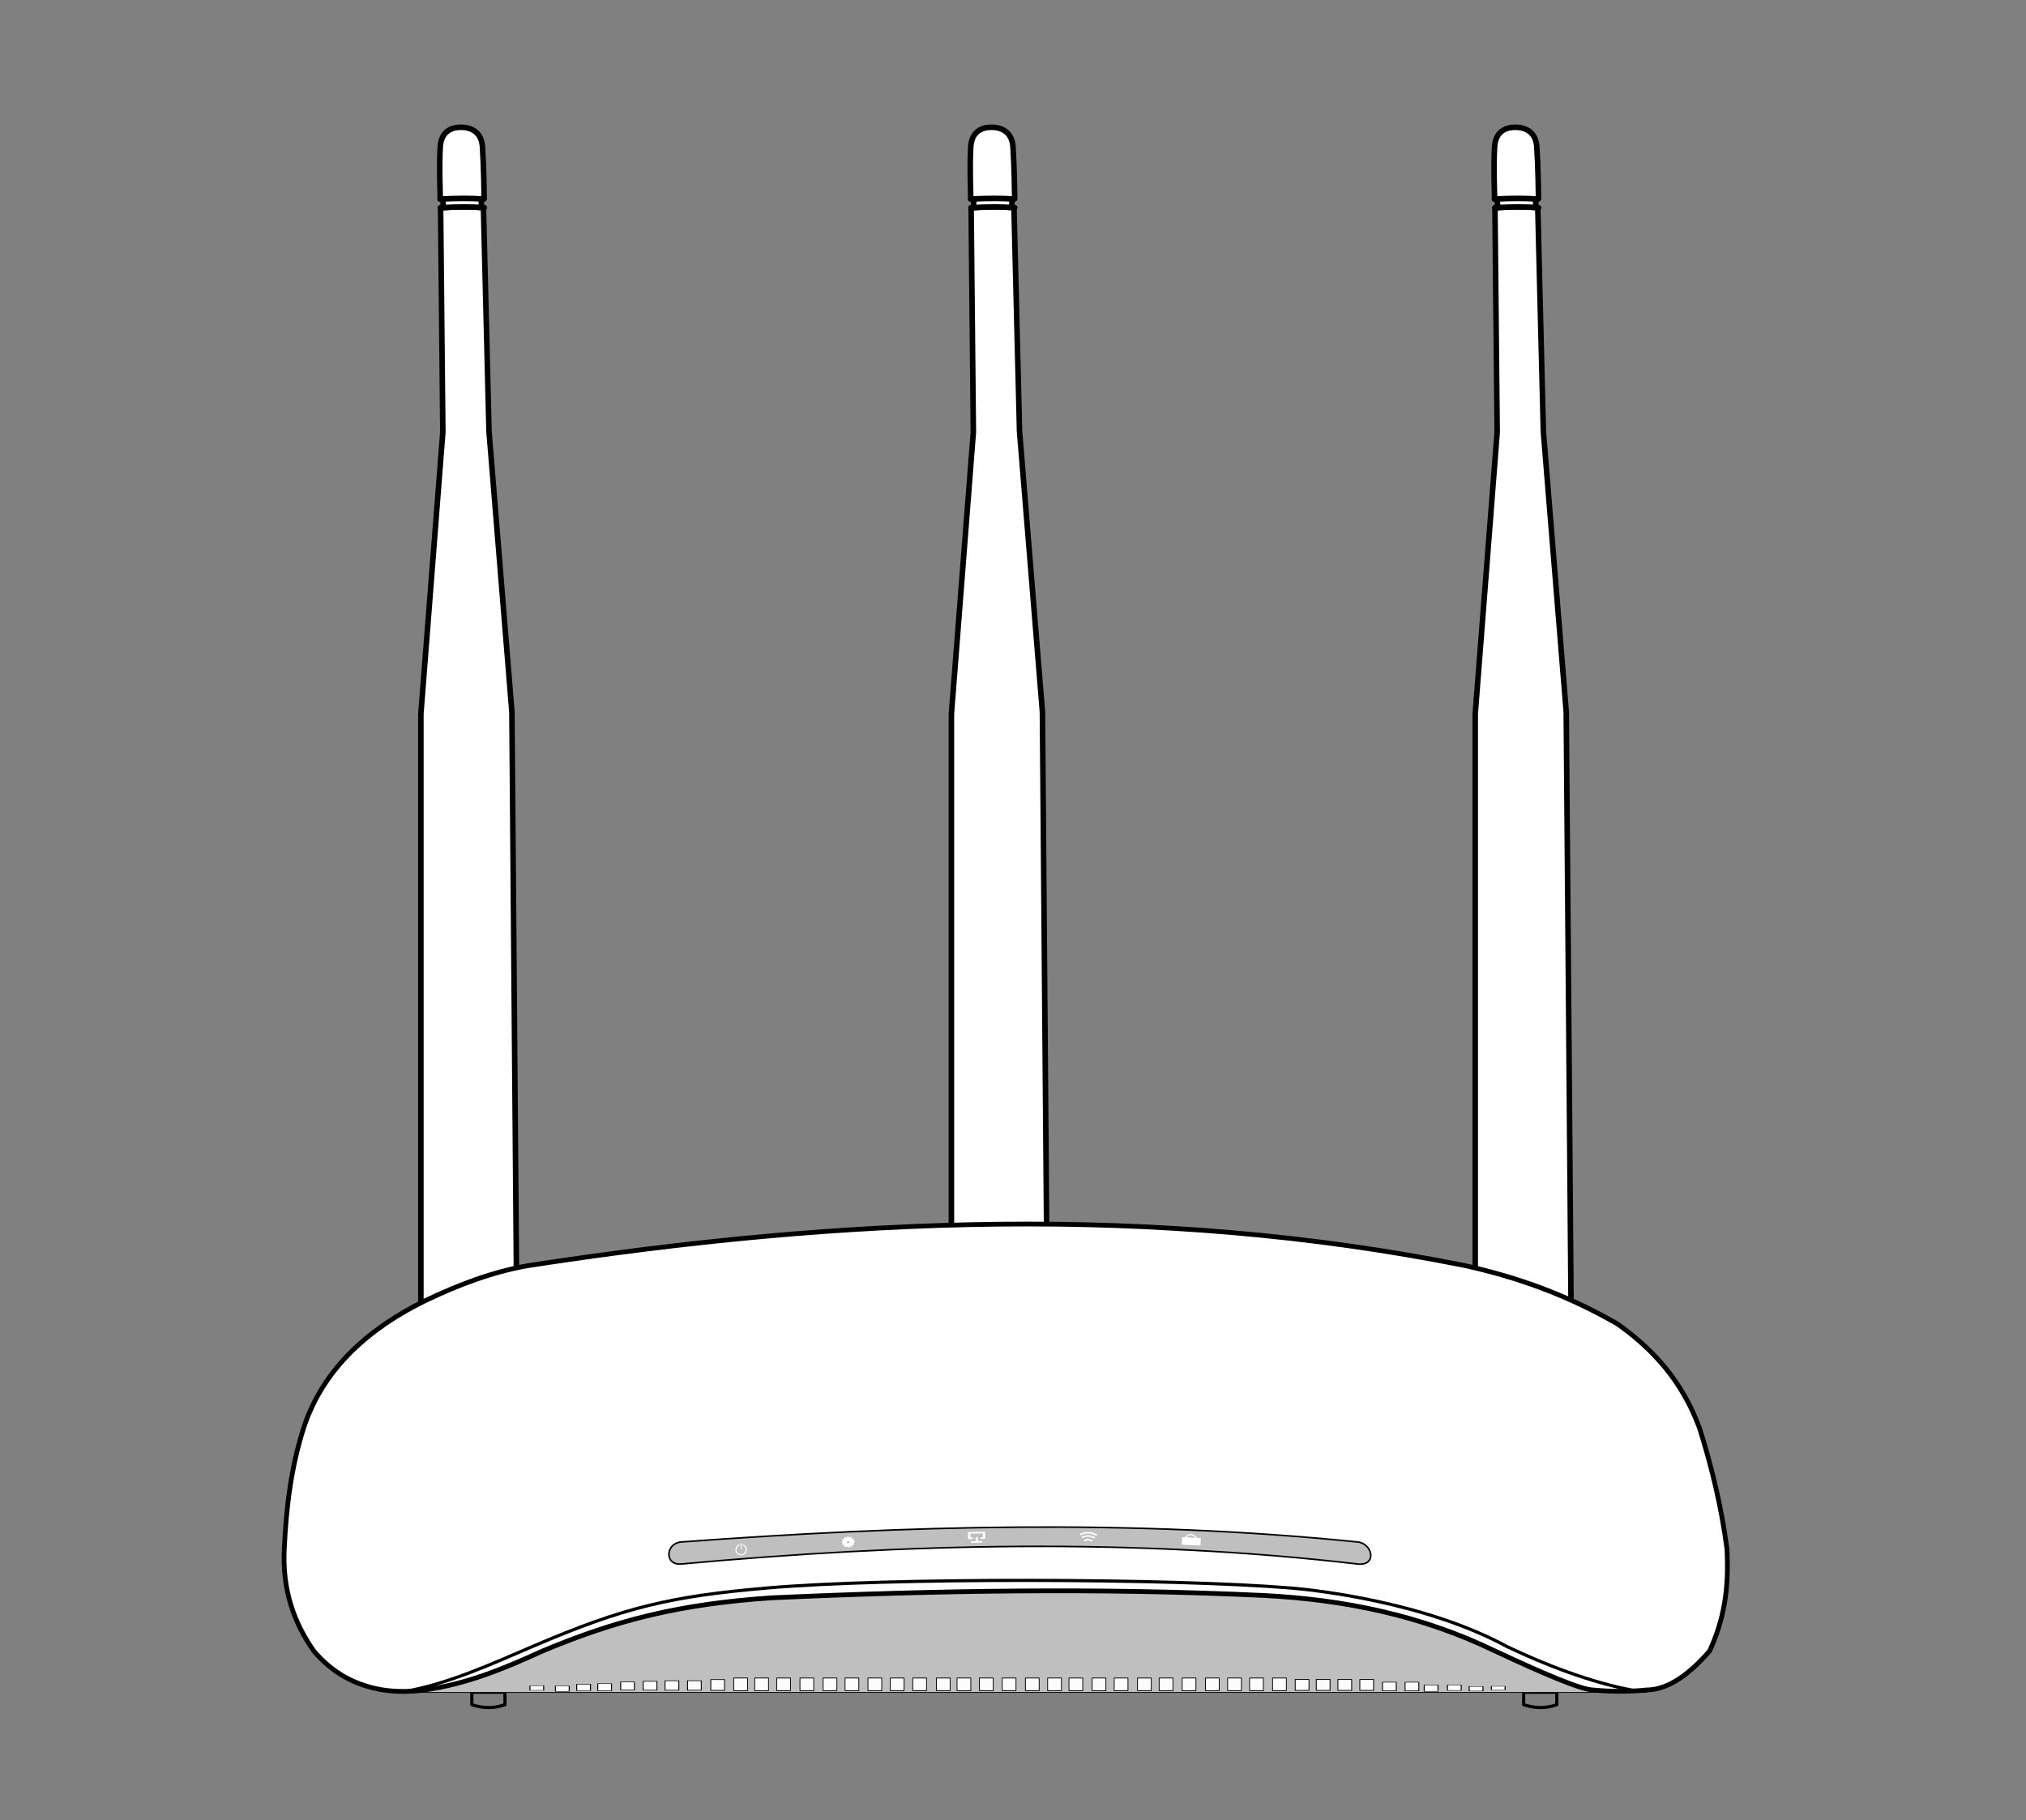 <?xml version="1.0" encoding="UTF-8"?>
<!DOCTYPE svg  PUBLIC '-//W3C//DTD SVG 1.1//EN'  'http://www.w3.org/Graphics/SVG/1.1/DTD/svg11.dtd'>
<svg clip-rule="evenodd" fill-rule="evenodd" stroke-linecap="round" stroke-linejoin="round" stroke-miterlimit="1.414" version="1.1" viewBox="0 0 1280 1150" xmlns="http://www.w3.org/2000/svg"><rect x="0" y="0" width="1280" height="1150" fill="#808080" stroke="none"/><g transform="matrix(.801 0 0 .801 111.49 33.878)"><g id="Antenne Links"><g transform="translate(-774.38 -3.156)"><path d="m1016.5 124.62 4.4 176.55 18.05 221.26 4.26 526.08 0.1-0.64c-0.79 0.79-7.3 6.28-39.11 6.9-31.319 0.6-33.295-2.83-36.764-3.53l-0.275 0.06v-527.24l17.322-222.36-1.766-176.81c11.523-1.232 22.763-1.242 33.783-0.278z" fill="#fff" stroke="#000" stroke-width="4.37px"/></g><g transform="translate(-774.38 -3.156)"><path d="m984.7 117.91v6.75l-2.085 0.02c13.798-0.774 25.162-0.727 34.512 0l-2.27-0.796v-5.405l1.88-0.569c-9.35-0.726-20.717-0.773-34.515 0l0.213-0.253c-0.01-4.398-0.957-25.125 0-40.949 0.763-12.612 9.343-15.423 16.166-15.449 9.036-0.034 16.426 4.42 17.136 15.449 1.03 16.016 1.32 37.206 1.34 40.949" fill="#fff" stroke="#000" stroke-width="4.37px"/></g></g></g><g transform="matrix(.801 0 0 .801 446.67 33.878)"><g id="Antenne Mitte"><g transform="translate(-774.38 -3.156)"><path d="m1016.5 124.62 4.4 176.55 18.05 221.26 4.26 526.08 0.1-0.64c-0.79 0.79-7.3 6.28-39.11 6.9-31.319 0.6-33.295-2.83-36.764-3.53l-0.275 0.06v-527.24l17.322-222.36-1.766-176.81c11.523-1.232 22.763-1.242 33.783-0.278z" fill="#fff" stroke="#000" stroke-width="4.37px"/></g><g transform="translate(-774.38 -3.156)"><path d="m984.7 117.91v6.75l-2.085 0.02c13.798-0.774 25.162-0.727 34.512 0l-2.27-0.796v-5.405l1.88-0.569c-9.35-0.726-20.717-0.773-34.515 0l0.213-0.253c-0.01-4.398-0.957-25.125 0-40.949 0.763-12.612 9.343-15.423 16.166-15.449 9.036-0.034 16.426 4.42 17.136 15.449 1.03 16.016 1.32 37.206 1.34 40.949" fill="#fff" stroke="#000" stroke-width="4.37px"/></g></g></g><g transform="matrix(.801 0 0 .801 777.61 33.878)"><g id="Antenne Rechts"><g transform="translate(-774.38 -3.156)"><path d="m1016.5 124.62 4.4 176.55 18.05 221.26 4.26 526.08 0.1-0.64c-0.79 0.79-7.3 6.28-39.11 6.9-31.319 0.6-33.295-2.83-36.764-3.53l-0.275 0.06v-527.24l17.322-222.36-1.766-176.81c11.523-1.232 22.763-1.242 33.783-0.278z" fill="#fff" stroke="#000" stroke-width="4.37px"/></g><g transform="translate(-774.38 -3.156)"><path d="m984.7 117.91v6.75l-2.085 0.02c13.798-0.774 25.162-0.727 34.512 0l-2.27-0.796v-5.405l1.88-0.569c-9.35-0.726-20.717-0.773-34.515 0l0.213-0.253c-0.01-4.398-0.957-25.125 0-40.949 0.763-12.612 9.343-15.423 16.166-15.449 9.036-0.034 16.426 4.42 17.136 15.449 1.03 16.016 1.32 37.206 1.34 40.949" fill="#fff" stroke="#000" stroke-width="4.37px"/></g></g></g><g id="front"><g id="Füsse"><path d="m962.64 1069.2h20.929v7.89c-6.991 2.52-13.966 2.31-20.929 0v-7.89z" fill="none" stroke="#000" stroke-width="2px"/><g transform="translate(-664.54)"><path d="m962.64 1069.2h20.929v7.89c-6.991 2.52-13.966 2.31-20.929 0v-7.89z" fill="none" stroke="#000" stroke-width="2px"/></g></g><g transform="matrix(8.707 0 0 1 -1991.2 0)"><rect x="258.36" y="1001.3" width="89.597" height="68.05" fill="#bfbfbf" stroke="#000" stroke-width=".48px"/></g><g id="Luftlöcher" transform="translate(0 -.861)"><rect x="463.59" y="1061.1" width="8.691" height="8.024" fill="#fcfcfc" stroke="#000" stroke-width=".5px"/><g transform="matrix(1 0 0 .849 -14.526 161.21)"><rect x="463.59" y="1061.1" width="8.691" height="8.024" fill="#fcfcfc" stroke="#000" stroke-width=".54px"/></g><g transform="matrix(1 0 0 .743 -29.228 274.43)"><rect x="463.59" y="1061.1" width="8.691" height="8.024" fill="#fcfcfc" stroke="#000" stroke-width=".57px"/></g><g transform="matrix(1 0 0 .743 -43.412 274.43)"><rect x="463.59" y="1061.1" width="8.691" height="8.024" fill="#fcfcfc" stroke="#000" stroke-width=".57px"/></g><g transform="matrix(1 0 0 .69 -57.25 331.04)"><rect x="463.59" y="1061.1" width="8.691" height="8.024" fill="#fcfcfc" stroke="#000" stroke-width=".58px"/></g><g transform="matrix(1 0 0 .637 -71.463 387.66)"><rect x="463.59" y="1061.1" width="8.691" height="8.024" fill="#fcfcfc" stroke="#000" stroke-width=".6px"/></g><g transform="matrix(1 0 0 .558 -85.944 472.57)"><rect x="463.59" y="1061.1" width="8.691" height="8.024" fill="#fcfcfc" stroke="#000" stroke-width=".62px"/></g><g transform="matrix(1 0 0 .505 -99.225 529.18)"><rect x="463.59" y="1061.1" width="8.691" height="8.024" fill="#fcfcfc" stroke="#000" stroke-width=".63px"/></g><g transform="matrix(1 0 0 .426 -112.66 614.1)"><rect x="463.59" y="1061.1" width="8.691" height="8.024" fill="#fcfcfc" stroke="#000" stroke-width=".65px"/></g><g transform="matrix(1 0 0 .354 -128.8 690.39)"><rect x="463.59" y="1061.1" width="8.691" height="8.024" fill="#fcfcfc" stroke="#000" stroke-width=".67px"/></g><g transform="translate(13.254)"><rect x="463.59" y="1061.1" width="8.691" height="8.024" fill="#fcfcfc" stroke="#000" stroke-width=".5px"/></g><g transform="translate(27.136)"><rect x="463.59" y="1061.1" width="8.691" height="8.024" fill="#fcfcfc" stroke="#000" stroke-width=".5px"/></g><g transform="translate(41.812)"><rect x="463.59" y="1061.1" width="8.691" height="8.024" fill="#fcfcfc" stroke="#000" stroke-width=".5px"/></g><g transform="translate(56.45)"><rect x="463.59" y="1061.1" width="8.691" height="8.024" fill="#fcfcfc" stroke="#000" stroke-width=".5px"/></g><g transform="translate(70.309)"><rect x="463.59" y="1061.1" width="8.691" height="8.024" fill="#fcfcfc" stroke="#000" stroke-width=".5px"/></g><g transform="translate(84.787)"><rect x="463.59" y="1061.1" width="8.691" height="8.024" fill="#fcfcfc" stroke="#000" stroke-width=".5px"/></g><g transform="translate(98.888)"><rect x="463.59" y="1061.1" width="8.691" height="8.024" fill="#fcfcfc" stroke="#000" stroke-width=".5px"/></g><g transform="translate(113.1)"><rect x="463.59" y="1061.1" width="8.691" height="8.024" fill="#fcfcfc" stroke="#000" stroke-width=".5px"/></g><g transform="translate(128)"><rect x="463.59" y="1061.1" width="8.691" height="8.024" fill="#fcfcfc" stroke="#000" stroke-width=".5px"/></g><g transform="translate(141.06)"><rect x="463.59" y="1061.1" width="8.691" height="8.024" fill="#fcfcfc" stroke="#000" stroke-width=".5px"/></g><g transform="translate(155.2)"><rect x="463.59" y="1061.1" width="8.691" height="8.024" fill="#fcfcfc" stroke="#000" stroke-width=".5px"/></g><g transform="translate(169.61)"><rect x="463.59" y="1061.1" width="8.691" height="8.024" fill="#fcfcfc" stroke="#000" stroke-width=".5px"/></g><g transform="translate(184.26)"><rect x="463.59" y="1061.1" width="8.691" height="8.024" fill="#fcfcfc" stroke="#000" stroke-width=".5px"/></g><g transform="translate(198.31)"><rect x="463.59" y="1061.1" width="8.691" height="8.024" fill="#fcfcfc" stroke="#000" stroke-width=".5px"/></g><g transform="translate(211.78)"><rect x="463.59" y="1061.1" width="8.691" height="8.024" fill="#fcfcfc" stroke="#000" stroke-width=".5px"/></g><g transform="translate(226.4)"><rect x="463.59" y="1061.1" width="8.691" height="8.024" fill="#fcfcfc" stroke="#000" stroke-width=".5px"/></g><g transform="translate(240.36)"><rect x="463.59" y="1061.1" width="8.691" height="8.024" fill="#fcfcfc" stroke="#000" stroke-width=".5px"/></g><g transform="translate(255.08)"><rect x="463.59" y="1061.1" width="8.691" height="8.024" fill="#fcfcfc" stroke="#000" stroke-width=".5px"/></g><g transform="translate(268.75)"><rect x="463.59" y="1061.1" width="8.691" height="8.024" fill="#fcfcfc" stroke="#000" stroke-width=".5px"/></g><g transform="translate(283.3)"><rect x="463.59" y="1061.1" width="8.691" height="8.024" fill="#fcfcfc" stroke="#000" stroke-width=".5px"/></g><g transform="translate(298)"><rect x="463.59" y="1061.1" width="8.691" height="8.024" fill="#fcfcfc" stroke="#000" stroke-width=".5px"/></g><g transform="translate(312.02)"><rect x="463.59" y="1061.1" width="8.691" height="8.024" fill="#fcfcfc" stroke="#000" stroke-width=".5px"/></g><g transform="translate(325.89)"><rect x="463.59" y="1061.1" width="8.691" height="8.024" fill="#fcfcfc" stroke="#000" stroke-width=".5px"/></g><g transform="translate(340.42)"><rect x="463.59" y="1061.1" width="8.691" height="8.024" fill="#fcfcfc" stroke="#000" stroke-width=".5px"/></g><g transform="matrix(1 0 0 .863 354.72 146.28)"><rect x="463.59" y="1061.1" width="8.691" height="8.024" fill="#fcfcfc" stroke="#000" stroke-width=".54px"/></g><g transform="matrix(1 0 0 .863 368.02 146.28)"><rect x="463.59" y="1061.1" width="8.691" height="8.024" fill="#fcfcfc" stroke="#000" stroke-width=".54px"/></g><g transform="matrix(1 0 0 .863 381.68 146.28)"><rect x="463.59" y="1061.1" width="8.691" height="8.024" fill="#fcfcfc" stroke="#000" stroke-width=".54px"/></g><g transform="matrix(1 0 0 .863 395.53 146.28)"><rect x="463.59" y="1061.1" width="8.691" height="8.024" fill="#fcfcfc" stroke="#000" stroke-width=".54px"/></g><g transform="matrix(1 0 0 .686 409.85 335.8)"><rect x="463.59" y="1061.1" width="8.691" height="8.024" fill="#fcfcfc" stroke="#000" stroke-width=".58px"/></g><g transform="matrix(1 0 0 .686 424.12 335.8)"><rect x="463.59" y="1061.1" width="8.691" height="8.024" fill="#fcfcfc" stroke="#000" stroke-width=".58px"/></g><g transform="matrix(1 0 0 .508 436.22 526.42)"><rect x="463.59" y="1061.1" width="8.691" height="8.024" fill="#fcfcfc" stroke="#000" stroke-width=".63px"/></g><g transform="matrix(1 0 0 .428 450.89 611.34)"><rect x="463.59" y="1061.1" width="8.691" height="8.024" fill="#fcfcfc" stroke="#000" stroke-width=".65px"/></g><g transform="matrix(1 0 0 .357 464.63 687.63)"><rect x="463.59" y="1061.1" width="8.691" height="8.024" fill="#fcfcfc" stroke="#000" stroke-width=".67px"/></g><g transform="matrix(1 0 0 .285 478.63 763.92)"><rect x="463.59" y="1061.1" width="8.691" height="8.024" fill="#fcfcfc" stroke="#000" stroke-width=".68px"/></g></g></g><g id="Rumpf" stroke="#000"><path id="rumpf" d="m333.66 799.68c198.84-30.657 396.59-39.177 591.99 0 31.787 7.024 63.823 18.106 96.329 36.905 22.09 15.648 40.72 35.764 51.74 65.709 7.79 24.625 13.86 49.931 17.34 76.269 1.35 25.579-1.8 44.489-10.92 64.559-15.37 17.76-28.43 24.6-40.06 24.68-11.23 1.15-22.45 1.04-33.65 0-7.644-0.2-31.616-10.47-61.995-24.68-46.327-22.43-95.292-32.46-145.84-35.02-103.82-4.91-207.53-3.19-311.2 1.47-58.13 3.92-98.113 14.13-144.48 33.55-25.95 11.85-48.297 20.9-74.811 24.68-8.7 1.15-17.366 1.3-25.982 0-18.224-2.87-32.675-11.37-43.896-24.68-12.432-17.72-19.941-38.45-18.619-64.559 1.226-25.356 4.081-50.75 12.22-76.269 10.333-31.398 33.338-58.881 76.277-80.205 21.737-10.489 43.599-18.6 65.557-22.409z" fill="#fff" stroke-linecap="butt" stroke-width="3px"/><path d="m1031.2 1067.9c-26.22-4.86-55.214-16.13-79.094-27.52-50.878-27.71-119.48-35.61-136.49-37-75.597-6.188-254.59-6.672-331.15 0-60.035 5.23-89.56 11.81-148.18 37-26.659 11.45-51.552 22.71-77.724 27.83" fill="none" stroke-width="2px"/></g><g id="Anzeige" transform="translate(32.809 35.761)"><g transform="translate(-32.809 -35.761)"><path d="m430.44 988.2c-10.813 0.989-10.074-13.173 0-13.917 142.37-10.513 284.82-14.492 427.27 0 9.722 0.989 12.395 15.36 0 13.917-142.41-16.573-284.97-13.016-427.27 0z" fill="#bfbfbf" stroke="#000" stroke-width="1px"/></g><g transform="matrix(.465 .017 -.011 .299 416.07 629.08)" fill="none" stroke="#fff" stroke-width="3px"><path d="m532.5 1001.6c3.037-3.06 6.083-2.457 9.134 0"/><path d="m529.22 994.65c5.176-3.942 10.31-3.82 15.405 0"/><path d="m526.54 988.85c6.781-4.897 13.694-5.464 20.791 0"/></g><g transform="matrix(.517 -.013 .008 .336 249.46 609.67)" fill="none" stroke="#fff" stroke-width="3px"><path d="m626.35 996.05h-3.276v-10.303h18.143v10.303h-3.033"/><path d="m626.3 1003.2h11.042-4.985v-7.799"/></g><g id="Lock" transform="matrix(.894 .043 -.043 .894 38.553 15.107)"><g transform="translate(0 96.259)"><rect x="803.72" y="895.02" width="12.343" height="4.453" fill="#fff" stroke="#fff" stroke-width=".84px"/></g><g transform="translate(0 96.259)"><path d="m805.46 895.02c2.567-3.503 5.334-3.396 8.282 0" fill="none" stroke="#fff" stroke-width=".84px"/></g></g><g transform="matrix(.998 -.065 .054 .835 -413.03 138.36)"><path d="m862.86 1021.3c-0.274-0.02-0.55-0.02-0.825 0l-0.124 0.66c-0.262 0.04-0.519 0.1-0.767 0.2l-0.433-0.5c-0.251 0.11-0.49 0.25-0.714 0.41l0.218 0.63c-0.207 0.16-0.396 0.35-0.561 0.56l-0.626-0.22c-0.161 0.22-0.299 0.46-0.413 0.72l0.502 0.43c-0.096 0.24-0.165 0.5-0.205 0.76l-0.652 0.13c-0.027 0.27-0.027 0.55 0 0.82l0.652 0.13c0.04 0.26 0.109 0.52 0.205 0.77l-0.502 0.43c0.114 0.25 0.252 0.49 0.413 0.71l0.626-0.22c0.165 0.21 0.354 0.4 0.561 0.57l-0.218 0.62c0.224 0.16 0.463 0.3 0.714 0.41l0.433-0.5c0.248 0.1 0.505 0.17 0.767 0.21l0.124 0.65c0.275 0.03 0.551 0.03 0.825 0l0.124-0.65c0.263-0.04 0.52-0.11 0.767-0.21l0.433 0.5c0.251-0.11 0.491-0.25 0.715-0.41l-0.219-0.62c0.208-0.17 0.396-0.36 0.562-0.57l0.626 0.22c0.161-0.22 0.299-0.46 0.412-0.71l-0.502-0.43c0.097-0.25 0.166-0.51 0.206-0.77l0.651-0.13c0.027-0.27 0.027-0.55 0-0.82l-0.651-0.13c-0.04-0.26-0.109-0.52-0.206-0.76l0.502-0.43c-0.113-0.26-0.251-0.5-0.412-0.72l-0.626 0.22c-0.166-0.21-0.354-0.4-0.562-0.56l0.219-0.63c-0.224-0.16-0.464-0.3-0.715-0.41l-0.433 0.5c-0.247-0.1-0.504-0.16-0.767-0.2l-0.124-0.66zm-0.412 3.35c0.464 0 0.841 0.38 0.841 0.84 0 0.47-0.377 0.84-0.841 0.84-0.465 0-0.842-0.37-0.842-0.84 0-0.46 0.377-0.84 0.842-0.84z" fill="#fff"/></g><g id="power" transform="matrix(.998 -.068 .068 .998 -95.717 -2.125)"><g transform="matrix(.742 0 0 .742 119.22 252.8)"><circle cx="466.64" cy="978.91" r="4.395" fill="#bfbfbf" stroke="#fff" stroke-width=".94px"/></g><g transform="translate(-.143 -.27)"><path d="m466.41 975.37c0-0.182-0.148-0.33-0.33-0.33h-0.659c-0.182 0-0.33 0.148-0.33 0.33v3.807c0 0.182 0.148 0.329 0.33 0.329h0.659c0.182 0 0.33-0.147 0.33-0.329v-3.807z" fill="#fff" stroke="#bfbfbf" stroke-width=".7px"/></g></g></g></svg>
